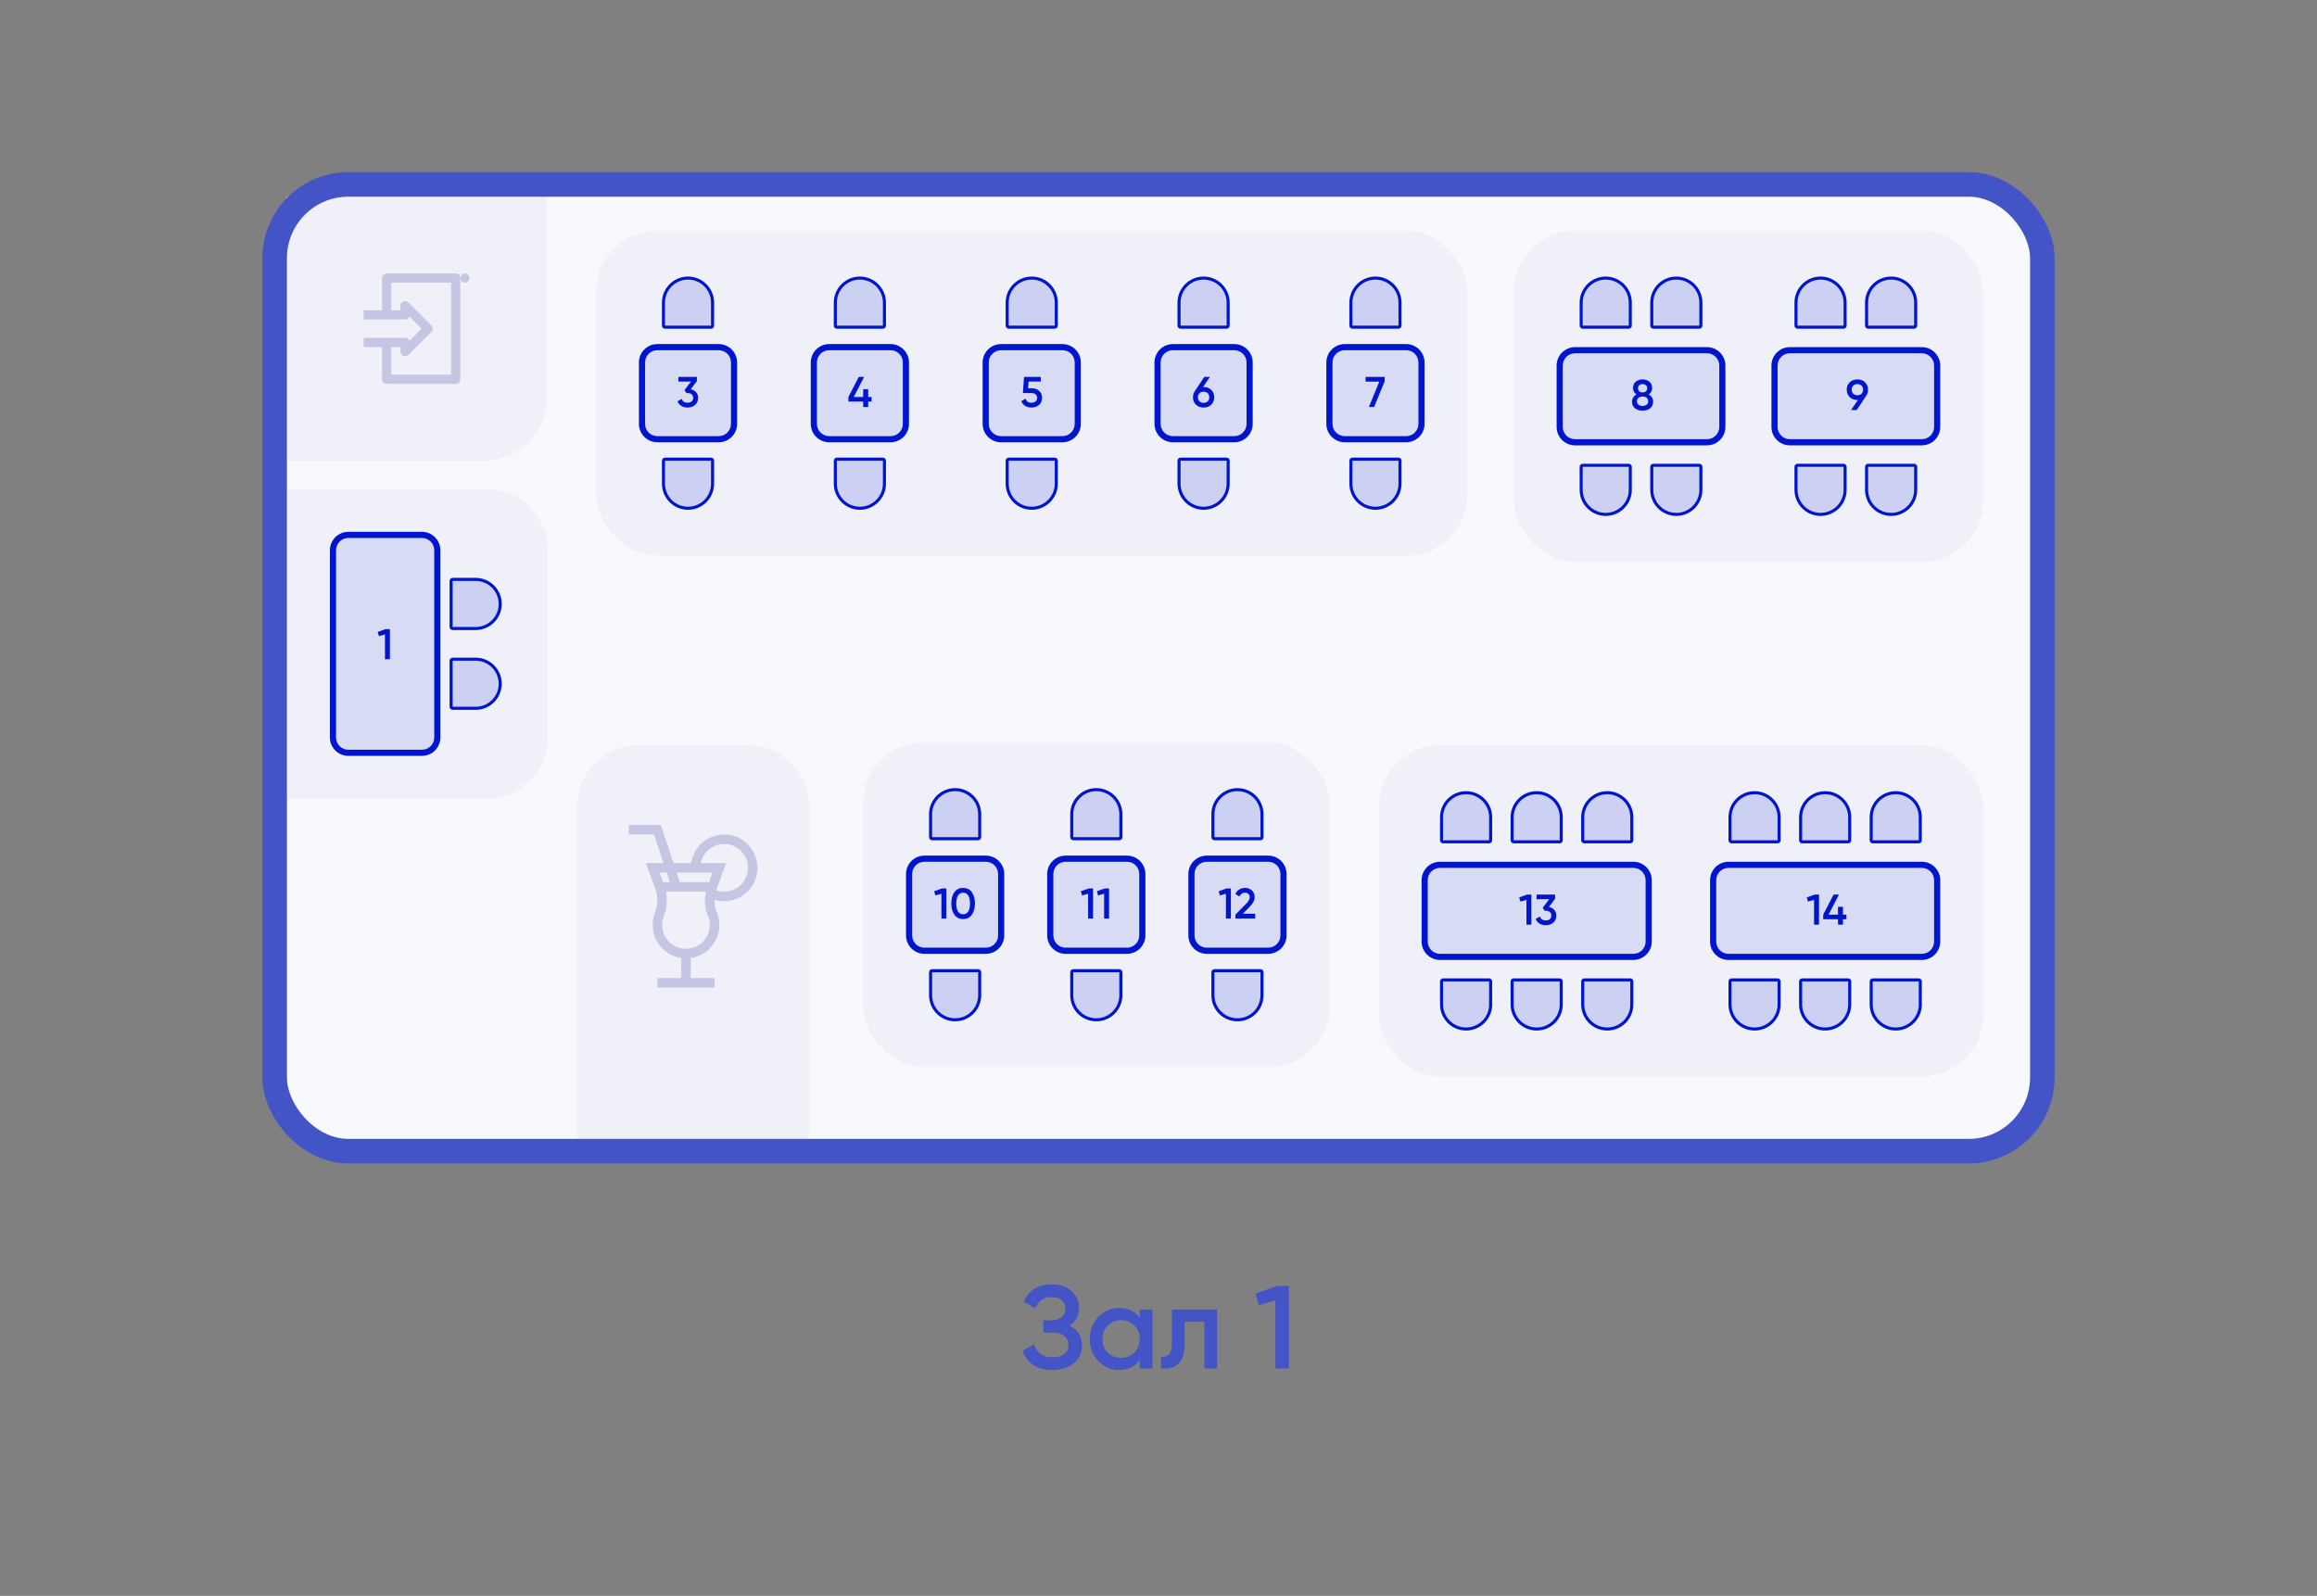 <?xml version="1.0" encoding="UTF-8" standalone="no"?>
<svg
   width="755"
   height="520"
   viewBox="0 0 755 520"
   fill="none"
   version="1.1"
   id="svg192"
   sodipodi:docname="Sovetskaya_1.svg"
   inkscape:version="1.1 (c68e22c387, 2021-05-23)"
   xmlns:inkscape="http://www.inkscape.org/namespaces/inkscape"
   xmlns:sodipodi="http://sodipodi.sourceforge.net/DTD/sodipodi-0.dtd"
   xmlns="http://www.w3.org/2000/svg"
   xmlns:svg="http://www.w3.org/2000/svg">
  <rect x="0" y="0" width="755" height="520" fill="#808080" stroke="none"/>
  <sodipodi:namedview
     id="namedview194"
     pagecolor="#ffffff"
     bordercolor="#666666"
     borderopacity="1.0"
     inkscape:pageshadow="2"
     inkscape:pageopacity="0.0"
     inkscape:pagecheckerboard="0"
     showgrid="false"
     inkscape:zoom="1.4013245"
     inkscape:cx="377.14319"
     inkscape:cy="260.11106"
     inkscape:window-width="1920"
     inkscape:window-height="1017"
     inkscape:window-x="-8"
     inkscape:window-y="264"
     inkscape:window-maximized="1"
     inkscape:current-layer="g182" />
  <path
     d="M348.475 431.958C351.215 433.264 352.585 435.428 352.585 438.45C352.585 440.806 351.688 442.726 349.896 444.212C348.129 445.671 345.811 446.401 342.943 446.401C338.027 446.401 334.774 444.327 333.187 440.179L336.989 437.989C337.783 440.832 339.768 442.253 342.943 442.253C344.633 442.253 345.927 441.894 346.823 441.177C347.719 440.435 348.167 439.449 348.167 438.22C348.167 437.016 347.732 436.056 346.861 435.339C346.016 434.596 344.813 434.225 343.251 434.225H339.986V430.23H342.367C343.878 430.23 345.056 429.884 345.901 429.193C346.746 428.501 347.169 427.579 347.169 426.427C347.169 425.275 346.784 424.366 346.016 423.7C345.248 423.008 344.147 422.663 342.713 422.663C340.05 422.663 338.257 423.879 337.335 426.312L333.571 424.122C335.312 420.384 338.359 418.514 342.713 418.514C345.35 418.514 347.489 419.231 349.128 420.665C350.766 422.074 351.586 423.918 351.586 426.197C351.586 428.732 350.549 430.652 348.475 431.958ZM371.386 426.696H375.535V445.902H371.386V443.136C369.824 445.313 367.583 446.401 364.664 446.401C362.027 446.401 359.773 445.428 357.904 443.482C356.034 441.51 355.1 439.116 355.1 436.299C355.1 433.456 356.034 431.062 357.904 429.116C359.773 427.17 362.027 426.197 364.664 426.197C367.583 426.197 369.824 427.272 371.386 429.423V426.696ZM360.977 440.716C362.129 441.869 363.576 442.445 365.317 442.445C367.059 442.445 368.505 441.869 369.658 440.716C370.81 439.538 371.386 438.066 371.386 436.299C371.386 434.532 370.81 433.072 369.658 431.92C368.505 430.742 367.059 430.153 365.317 430.153C363.576 430.153 362.129 430.742 360.977 431.92C359.824 433.072 359.248 434.532 359.248 436.299C359.248 438.066 359.824 439.538 360.977 440.716ZM396.58 426.696V445.902H392.431V430.691H386.017V437.835C386.017 440.883 385.351 443.047 384.019 444.327C382.688 445.607 380.793 446.132 378.334 445.902V442.022C379.512 442.227 380.396 441.984 380.985 441.292C381.574 440.601 381.868 439.385 381.868 437.643V426.696H396.58ZM416.164 419.014H420.005V445.902H415.588V423.738L410.172 425.275L409.096 421.51L416.164 419.014Z"
     fill="#4354C6"
     id="path2" />
  <g
     id="g182">
    <rect
       x="89.5"
       y="60.098"
       width="576"
       height="315"
       rx="24"
       fill="#F8F9FD"
       id="rect4" />
    <rect
       x="194.195"
       y="75.112"
       width="284"
       height="106"
       rx="20"
       fill="#F0F1F8"
       id="rect6" />
    <path
       d="M216.695 106.612C216.419 106.612 216.195 106.388 216.195 106.112L216.195 98.612C216.195 94.194 219.777 90.612 224.195 90.612C228.613 90.612 232.195 94.194 232.195 98.612L232.195 106.112C232.195 106.388 231.971 106.612 231.695 106.612L216.695 106.612Z"
       fill="#0015CE"
       fill-opacity="0.15"
       stroke="#0015CE"
       id="path8" />
    <path
       d="M209.195 118.112C209.195 115.35 211.434 113.112 214.195 113.112H234.195C236.956 113.112 239.195 115.35 239.195 118.112V138.112C239.195 140.873 236.956 143.112 234.195 143.112H214.195C211.434 143.112 209.195 140.873 209.195 138.112V118.112Z"
       fill="#0015CE"
       fill-opacity="0.1"
       id="path10" />
    <path
       d="M225.091 126.816C225.8 126.984 226.374 127.315 226.813 127.81C227.261 128.295 227.485 128.906 227.485 129.644C227.485 130.624 227.153 131.394 226.491 131.954C225.828 132.514 225.016 132.794 224.055 132.794C223.308 132.794 222.636 132.621 222.039 132.276C221.451 131.93 221.026 131.426 220.765 130.764L222.137 129.966C222.426 130.806 223.065 131.226 224.055 131.226C224.615 131.226 225.058 131.086 225.385 130.806C225.711 130.516 225.875 130.129 225.875 129.644C225.875 129.158 225.711 128.776 225.385 128.496C225.058 128.216 224.615 128.076 224.055 128.076H223.691L223.047 127.11L225.161 124.324H221.059V122.812H227.079V124.184L225.091 126.816Z"
       fill="#0015CE"
       id="path12" />
    <path
       d="M214.195 114.112H234.195V112.112H214.195V114.112ZM238.195 118.112V138.112H240.195V118.112H238.195ZM234.195 142.112H214.195V144.112H234.195V142.112ZM210.195 138.112V118.112H208.195V138.112H210.195ZM214.195 142.112C211.986 142.112 210.195 140.321 210.195 138.112H208.195C208.195 141.426 210.881 144.112 214.195 144.112V142.112ZM238.195 138.112C238.195 140.321 236.404 142.112 234.195 142.112V144.112C237.509 144.112 240.195 141.426 240.195 138.112H238.195ZM234.195 114.112C236.404 114.112 238.195 115.903 238.195 118.112H240.195C240.195 114.798 237.509 112.112 234.195 112.112V114.112ZM214.195 112.112C210.881 112.112 208.195 114.798 208.195 118.112H210.195C210.195 115.903 211.986 114.112 214.195 114.112V112.112Z"
       fill="#0015CE"
       id="path14" />
    <path
       d="M231.695 149.612C231.971 149.612 232.195 149.836 232.195 150.112L232.195 157.612C232.195 162.03 228.613 165.612 224.195 165.612C219.777 165.612 216.195 162.03 216.195 157.612L216.195 150.112C216.195 149.836 216.419 149.612 216.695 149.612L231.695 149.612Z"
       fill="#0015CE"
       fill-opacity="0.15"
       stroke="#0015CE"
       id="path16" />
    <path
       d="M272.695 106.612C272.419 106.612 272.195 106.388 272.195 106.112L272.195 98.612C272.195 94.194 275.777 90.612 280.195 90.612C284.613 90.612 288.195 94.194 288.195 98.612L288.195 106.112C288.195 106.388 287.971 106.612 287.695 106.612L272.695 106.612Z"
       fill="#0015CE"
       fill-opacity="0.15"
       stroke="#0015CE"
       id="path18" />
    <path
       d="M265.195 118.112C265.195 115.35 267.434 113.112 270.195 113.112H290.195C292.956 113.112 295.195 115.35 295.195 118.112V138.112C295.195 140.873 292.956 143.112 290.195 143.112H270.195C267.434 143.112 265.195 140.873 265.195 138.112V118.112Z"
       fill="#0015CE"
       fill-opacity="0.1"
       id="path20" />
    <path
       d="M284.017 129.35V130.848H282.897V132.612H281.273V130.848H276.457V129.35L279.831 122.812H281.581L278.207 129.35H281.273V126.802H282.897V129.35H284.017Z"
       fill="#0015CE"
       id="path22" />
    <path
       d="M270.195 114.112H290.195V112.112H270.195V114.112ZM294.195 118.112V138.112H296.195V118.112H294.195ZM290.195 142.112H270.195V144.112H290.195V142.112ZM266.195 138.112V118.112H264.195V138.112H266.195ZM270.195 142.112C267.986 142.112 266.195 140.321 266.195 138.112H264.195C264.195 141.426 266.881 144.112 270.195 144.112V142.112ZM294.195 138.112C294.195 140.321 292.404 142.112 290.195 142.112V144.112C293.509 144.112 296.195 141.426 296.195 138.112H294.195ZM290.195 114.112C292.404 114.112 294.195 115.903 294.195 118.112H296.195C296.195 114.798 293.509 112.112 290.195 112.112V114.112ZM270.195 112.112C266.881 112.112 264.195 114.798 264.195 118.112H266.195C266.195 115.903 267.986 114.112 270.195 114.112V112.112Z"
       fill="#0015CE"
       id="path24" />
    <path
       d="M287.695 149.612C287.971 149.612 288.195 149.836 288.195 150.112L288.195 157.612C288.195 162.03 284.613 165.612 280.195 165.612C275.777 165.612 272.195 162.03 272.195 157.612L272.195 150.112C272.195 149.836 272.419 149.612 272.695 149.612L287.695 149.612Z"
       fill="#0015CE"
       fill-opacity="0.15"
       stroke="#0015CE"
       id="path26" />
    <path
       d="M328.695 106.612C328.419 106.612 328.195 106.388 328.195 106.112L328.195 98.612C328.195 94.194 331.777 90.612 336.195 90.612C340.613 90.612 344.195 94.194 344.195 98.612L344.195 106.112C344.195 106.388 343.971 106.612 343.695 106.612L328.695 106.612Z"
       fill="#0015CE"
       fill-opacity="0.15"
       stroke="#0015CE"
       id="path28" />
    <path
       d="M321.195 118.112C321.195 115.35 323.434 113.112 326.195 113.112H346.195C348.956 113.112 351.195 115.35 351.195 118.112V138.112C351.195 140.873 348.956 143.112 346.195 143.112H326.195C323.434 143.112 321.195 140.873 321.195 138.112V118.112Z"
       fill="#0015CE"
       fill-opacity="0.1"
       id="path30" />
    <path
       d="M336.231 126.508C337.164 126.508 337.953 126.788 338.597 127.348C339.241 127.898 339.563 128.664 339.563 129.644C339.563 130.624 339.231 131.394 338.569 131.954C337.906 132.514 337.094 132.794 336.133 132.794C335.358 132.794 334.672 132.616 334.075 132.262C333.477 131.898 333.053 131.375 332.801 130.694L334.187 129.896C334.448 130.782 335.097 131.226 336.133 131.226C336.683 131.226 337.122 131.086 337.449 130.806C337.785 130.516 337.953 130.129 337.953 129.644C337.953 129.158 337.789 128.776 337.463 128.496C337.136 128.216 336.702 128.076 336.161 128.076H333.305L333.683 122.812H339.143V124.324H335.167L334.999 126.508H336.231Z"
       fill="#0015CE"
       id="path32" />
    <path
       d="M326.195 114.112H346.195V112.112H326.195V114.112ZM350.195 118.112V138.112H352.195V118.112H350.195ZM346.195 142.112H326.195V144.112H346.195V142.112ZM322.195 138.112V118.112H320.195V138.112H322.195ZM326.195 142.112C323.986 142.112 322.195 140.321 322.195 138.112H320.195C320.195 141.426 322.881 144.112 326.195 144.112V142.112ZM350.195 138.112C350.195 140.321 348.404 142.112 346.195 142.112V144.112C349.509 144.112 352.195 141.426 352.195 138.112H350.195ZM346.195 114.112C348.404 114.112 350.195 115.903 350.195 118.112H352.195C352.195 114.798 349.509 112.112 346.195 112.112V114.112ZM326.195 112.112C322.881 112.112 320.195 114.798 320.195 118.112H322.195C322.195 115.903 323.986 114.112 326.195 114.112V112.112Z"
       fill="#0015CE"
       id="path34" />
    <path
       d="M343.695 149.612C343.971 149.612 344.195 149.836 344.195 150.112L344.195 157.612C344.195 162.03 340.613 165.612 336.195 165.612C331.777 165.612 328.195 162.03 328.195 157.612L328.195 150.112C328.195 149.836 328.419 149.612 328.695 149.612L343.695 149.612Z"
       fill="#0015CE"
       fill-opacity="0.15"
       stroke="#0015CE"
       id="path36" />
    <path
       d="M384.695 106.612C384.419 106.612 384.195 106.388 384.195 106.112L384.195 98.612C384.195 94.194 387.777 90.612 392.195 90.612C396.613 90.612 400.195 94.194 400.195 98.612L400.195 106.112C400.195 106.388 399.971 106.612 399.695 106.612L384.695 106.612Z"
       fill="#0015CE"
       fill-opacity="0.15"
       stroke="#0015CE"
       id="path38" />
    <path
       d="M377.195 118.112C377.195 115.35 379.434 113.112 382.195 113.112H402.195C404.956 113.112 407.195 115.35 407.195 118.112V138.112C407.195 140.873 404.956 143.112 402.195 143.112H382.195C379.434 143.112 377.195 140.873 377.195 138.112V118.112Z"
       fill="#0015CE"
       fill-opacity="0.1"
       id="path40" />
    <path
       d="M392.203 126.102C393.22 126.102 394.051 126.414 394.695 127.04C395.339 127.656 395.661 128.458 395.661 129.448C395.661 130.437 395.339 131.244 394.695 131.87C394.051 132.486 393.22 132.794 392.203 132.794C391.176 132.794 390.341 132.486 389.697 131.87C389.053 131.244 388.731 130.437 388.731 129.448C388.731 128.701 388.927 128.043 389.319 127.474L392.427 122.812H394.261L392.021 126.102H392.203ZM392.203 131.268C392.744 131.268 393.187 131.104 393.533 130.778C393.878 130.442 394.051 129.998 394.051 129.448C394.051 128.897 393.878 128.458 393.533 128.132C393.187 127.796 392.744 127.628 392.203 127.628C391.652 127.628 391.204 127.796 390.859 128.132C390.513 128.458 390.341 128.897 390.341 129.448C390.341 129.998 390.513 130.442 390.859 130.778C391.204 131.104 391.652 131.268 392.203 131.268Z"
       fill="#0015CE"
       id="path42" />
    <path
       d="M382.195 114.112H402.195V112.112H382.195V114.112ZM406.195 118.112V138.112H408.195V118.112H406.195ZM402.195 142.112H382.195V144.112H402.195V142.112ZM378.195 138.112V118.112H376.195V138.112H378.195ZM382.195 142.112C379.986 142.112 378.195 140.321 378.195 138.112H376.195C376.195 141.426 378.881 144.112 382.195 144.112V142.112ZM406.195 138.112C406.195 140.321 404.404 142.112 402.195 142.112V144.112C405.509 144.112 408.195 141.426 408.195 138.112H406.195ZM402.195 114.112C404.404 114.112 406.195 115.903 406.195 118.112H408.195C408.195 114.798 405.509 112.112 402.195 112.112V114.112ZM382.195 112.112C378.881 112.112 376.195 114.798 376.195 118.112H378.195C378.195 115.903 379.986 114.112 382.195 114.112V112.112Z"
       fill="#0015CE"
       id="path44" />
    <path
       d="M399.695 149.612C399.971 149.612 400.195 149.836 400.195 150.112L400.195 157.612C400.195 162.03 396.613 165.612 392.195 165.612C387.777 165.612 384.195 162.03 384.195 157.612L384.195 150.112C384.195 149.836 384.419 149.612 384.695 149.612L399.695 149.612Z"
       fill="#0015CE"
       fill-opacity="0.15"
       stroke="#0015CE"
       id="path46" />
    <path
       d="M440.695 106.612C440.419 106.612 440.195 106.388 440.195 106.112L440.195 98.612C440.195 94.194 443.777 90.612 448.195 90.612C452.613 90.612 456.195 94.194 456.195 98.612L456.195 106.112C456.195 106.388 455.971 106.612 455.695 106.612L440.695 106.612Z"
       fill="#0015CE"
       fill-opacity="0.15"
       stroke="#0015CE"
       id="path48" />
    <path
       d="M433.195 118.112C433.195 115.35 435.434 113.112 438.195 113.112H458.195C460.956 113.112 463.195 115.35 463.195 118.112V138.112C463.195 140.873 460.956 143.112 458.195 143.112H438.195C435.434 143.112 433.195 140.873 433.195 138.112V118.112Z"
       fill="#0015CE"
       fill-opacity="0.1"
       id="path50" />
    <path
       d="M444.973 122.812H451.203V124.212L447.759 132.612H446.065L449.453 124.352H444.973V122.812Z"
       fill="#0015CE"
       id="path52" />
    <path
       d="M438.195 114.112H458.195V112.112H438.195V114.112ZM462.195 118.112V138.112H464.195V118.112H462.195ZM458.195 142.112H438.195V144.112H458.195V142.112ZM434.195 138.112V118.112H432.195V138.112H434.195ZM438.195 142.112C435.986 142.112 434.195 140.321 434.195 138.112H432.195C432.195 141.426 434.881 144.112 438.195 144.112V142.112ZM462.195 138.112C462.195 140.321 460.404 142.112 458.195 142.112V144.112C461.509 144.112 464.195 141.426 464.195 138.112H462.195ZM458.195 114.112C460.404 114.112 462.195 115.903 462.195 118.112H464.195C464.195 114.798 461.509 112.112 458.195 112.112V114.112ZM438.195 112.112C434.881 112.112 432.195 114.798 432.195 118.112H434.195C434.195 115.903 435.986 114.112 438.195 114.112V112.112Z"
       fill="#0015CE"
       id="path54" />
    <path
       d="M455.695 149.612C455.971 149.612 456.195 149.836 456.195 150.112L456.195 157.612C456.195 162.03 452.613 165.612 448.195 165.612C443.777 165.612 440.195 162.03 440.195 157.612L440.195 150.112C440.195 149.836 440.419 149.612 440.695 149.612L455.695 149.612Z"
       fill="#0015CE"
       fill-opacity="0.15"
       stroke="#0015CE"
       id="path56" />
    <rect
       x="281.232"
       y="241.794"
       width="152"
       height="106"
       rx="20"
       fill="#F0F1F8"
       id="rect58" />
    <path
       d="M303.732 273.294C303.456 273.294 303.232 273.071 303.232 272.794L303.232 265.294C303.232 260.876 306.813 257.294 311.232 257.294C315.65 257.294 319.232 260.876 319.232 265.294L319.232 272.794C319.232 273.071 319.008 273.294 318.732 273.294L303.732 273.294Z"
       fill="#0015CE"
       fill-opacity="0.15"
       stroke="#0015CE"
       id="path60" />
    <path
       d="M296.232 284.794C296.232 282.033 298.47 279.794 301.232 279.794H321.232C323.993 279.794 326.232 282.033 326.232 284.794V304.794C326.232 307.556 323.993 309.794 321.232 309.794H301.232C298.47 309.794 296.232 307.556 296.232 304.794V284.794Z"
       fill="#0015CE"
       fill-opacity="0.1"
       id="path62" />
    <path
       d="M306.976 289.494H308.376V299.294H306.766V291.216L304.792 291.776L304.4 290.404L306.976 289.494ZM316.665 298.09C315.993 299.014 315.05 299.476 313.837 299.476C312.624 299.476 311.676 299.014 310.995 298.09C310.323 297.166 309.987 295.934 309.987 294.394C309.987 292.854 310.323 291.622 310.995 290.698C311.676 289.774 312.624 289.312 313.837 289.312C315.05 289.312 315.993 289.774 316.665 290.698C317.346 291.622 317.687 292.854 317.687 294.394C317.687 295.934 317.346 297.166 316.665 298.09ZM313.837 297.908C314.565 297.908 315.12 297.605 315.503 296.998C315.886 296.392 316.077 295.524 316.077 294.394C316.077 293.265 315.886 292.397 315.503 291.79C315.12 291.184 314.565 290.88 313.837 290.88C313.118 290.88 312.563 291.184 312.171 291.79C311.788 292.397 311.597 293.265 311.597 294.394C311.597 295.524 311.788 296.392 312.171 296.998C312.563 297.605 313.118 297.908 313.837 297.908Z"
       fill="#0015CE"
       id="path64" />
    <path
       d="M301.232 280.794H321.232V278.794H301.232V280.794ZM325.232 284.794V304.794H327.232V284.794H325.232ZM321.232 308.794H301.232V310.794H321.232V308.794ZM297.232 304.794V284.794H295.232V304.794H297.232ZM301.232 308.794C299.023 308.794 297.232 307.004 297.232 304.794H295.232C295.232 308.108 297.918 310.794 301.232 310.794V308.794ZM325.232 304.794C325.232 307.004 323.441 308.794 321.232 308.794V310.794C324.545 310.794 327.232 308.108 327.232 304.794H325.232ZM321.232 280.794C323.441 280.794 325.232 282.585 325.232 284.794H327.232C327.232 281.481 324.545 278.794 321.232 278.794V280.794ZM301.232 278.794C297.918 278.794 295.232 281.481 295.232 284.794H297.232C297.232 282.585 299.023 280.794 301.232 280.794V278.794Z"
       fill="#0015CE"
       id="path66" />
    <path
       d="M318.732 316.294C319.008 316.294 319.232 316.518 319.232 316.794L319.232 324.294C319.232 328.713 315.65 332.294 311.232 332.294C306.813 332.294 303.232 328.713 303.232 324.294L303.232 316.794C303.232 316.518 303.456 316.294 303.732 316.294L318.732 316.294Z"
       fill="#0015CE"
       fill-opacity="0.15"
       stroke="#0015CE"
       id="path68" />
    <path
       d="M349.732 273.294C349.456 273.294 349.232 273.071 349.232 272.794L349.232 265.294C349.232 260.876 352.813 257.294 357.232 257.294C361.65 257.294 365.232 260.876 365.232 265.294L365.232 272.794C365.232 273.071 365.008 273.294 364.732 273.294L349.732 273.294Z"
       fill="#0015CE"
       fill-opacity="0.15"
       stroke="#0015CE"
       id="path70" />
    <path
       d="M342.232 284.794C342.232 282.033 344.47 279.794 347.232 279.794H367.232C369.993 279.794 372.232 282.033 372.232 284.794V304.794C372.232 307.556 369.993 309.794 367.232 309.794H347.232C344.47 309.794 342.232 307.556 342.232 304.794V284.794Z"
       fill="#0015CE"
       fill-opacity="0.1"
       id="path72" />
    <path
       d="M354.781 289.494H356.181V299.294H354.571V291.216L352.597 291.776L352.205 290.404L354.781 289.494ZM359.99 289.494H361.39V299.294H359.78V291.216L357.806 291.776L357.414 290.404L359.99 289.494Z"
       fill="#0015CE"
       id="path74" />
    <path
       d="M347.232 280.794H367.232V278.794H347.232V280.794ZM371.232 284.794V304.794H373.232V284.794H371.232ZM367.232 308.794H347.232V310.794H367.232V308.794ZM343.232 304.794V284.794H341.232V304.794H343.232ZM347.232 308.794C345.023 308.794 343.232 307.004 343.232 304.794H341.232C341.232 308.108 343.918 310.794 347.232 310.794V308.794ZM371.232 304.794C371.232 307.004 369.441 308.794 367.232 308.794V310.794C370.545 310.794 373.232 308.108 373.232 304.794H371.232ZM367.232 280.794C369.441 280.794 371.232 282.585 371.232 284.794H373.232C373.232 281.481 370.545 278.794 367.232 278.794V280.794ZM347.232 278.794C343.918 278.794 341.232 281.481 341.232 284.794H343.232C343.232 282.585 345.023 280.794 347.232 280.794V278.794Z"
       fill="#0015CE"
       id="path76" />
    <path
       d="M364.732 316.294C365.008 316.294 365.232 316.518 365.232 316.794L365.232 324.294C365.232 328.713 361.65 332.294 357.232 332.294C352.813 332.294 349.232 328.713 349.232 324.294L349.232 316.794C349.232 316.518 349.456 316.294 349.732 316.294L364.732 316.294Z"
       fill="#0015CE"
       fill-opacity="0.15"
       stroke="#0015CE"
       id="path78" />
    <path
       d="M395.732 273.294C395.456 273.294 395.232 273.071 395.232 272.794L395.232 265.294C395.232 260.876 398.813 257.294 403.232 257.294C407.65 257.294 411.232 260.876 411.232 265.294L411.232 272.794C411.232 273.071 411.008 273.294 410.732 273.294L395.732 273.294Z"
       fill="#0015CE"
       fill-opacity="0.15"
       stroke="#0015CE"
       id="path80" />
    <path
       d="M388.232 284.794C388.232 282.033 390.47 279.794 393.232 279.794H413.232C415.993 279.794 418.232 282.033 418.232 284.794V304.794C418.232 307.556 415.993 309.794 413.232 309.794H393.232C390.47 309.794 388.232 307.556 388.232 304.794V284.794Z"
       fill="#0015CE"
       fill-opacity="0.1"
       id="path82" />
    <path
       d="M399.68 289.494H401.08V299.294H399.47V291.216L397.496 291.776L397.104 290.404L399.68 289.494ZM402.565 299.294V298.034L405.981 294.548C406.812 293.718 407.227 292.999 407.227 292.392C407.227 291.916 407.082 291.548 406.793 291.286C406.513 291.016 406.154 290.88 405.715 290.88C404.894 290.88 404.287 291.286 403.895 292.098L402.537 291.3C402.845 290.647 403.279 290.152 403.839 289.816C404.399 289.48 405.02 289.312 405.701 289.312C406.56 289.312 407.297 289.583 407.913 290.124C408.529 290.666 408.837 291.403 408.837 292.336C408.837 293.335 408.282 294.399 407.171 295.528L404.959 297.74H409.019V299.294H402.565Z"
       fill="#0015CE"
       id="path84" />
    <path
       d="M393.232 280.794H413.232V278.794H393.232V280.794ZM417.232 284.794V304.794H419.232V284.794H417.232ZM413.232 308.794H393.232V310.794H413.232V308.794ZM389.232 304.794V284.794H387.232V304.794H389.232ZM393.232 308.794C391.023 308.794 389.232 307.004 389.232 304.794H387.232C387.232 308.108 389.918 310.794 393.232 310.794V308.794ZM417.232 304.794C417.232 307.004 415.441 308.794 413.232 308.794V310.794C416.545 310.794 419.232 308.108 419.232 304.794H417.232ZM413.232 280.794C415.441 280.794 417.232 282.585 417.232 284.794H419.232C419.232 281.481 416.545 278.794 413.232 278.794V280.794ZM393.232 278.794C389.918 278.794 387.232 281.481 387.232 284.794H389.232C389.232 282.585 391.023 280.794 393.232 280.794V278.794Z"
       fill="#0015CE"
       id="path86" />
    <path
       d="M410.732 316.294C411.008 316.294 411.232 316.518 411.232 316.794L411.232 324.294C411.232 328.713 407.65 332.294 403.232 332.294C398.813 332.294 395.232 328.713 395.232 324.294L395.232 316.794C395.232 316.518 395.456 316.294 395.732 316.294L410.732 316.294Z"
       fill="#0015CE"
       fill-opacity="0.15"
       stroke="#0015CE"
       id="path88" />
    <path
       d="M93.5 159.294H158.5C169.546 159.294 178.5 168.249 178.5 179.294V240.294C178.5 251.34 169.546 260.294 158.5 260.294H93.5V159.294Z"
       fill="#F0F1F8"
       id="path90" />
    <path
       d="M108.5 179.294C108.5 176.533 110.739 174.294 113.5 174.294H137.5C140.261 174.294 142.5 176.533 142.5 179.294V240.294C142.5 243.056 140.261 245.294 137.5 245.294H113.5C110.739 245.294 108.5 243.056 108.5 240.294V179.294Z"
       fill="#0015CE"
       fill-opacity="0.1"
       id="path92" />
    <path
       d="M125.654 204.994H127.054V214.794H125.444V206.716L123.47 207.276L123.078 205.904L125.654 204.994Z"
       fill="#0015CE"
       id="path94" />
    <path
       d="M113.5 175.294H137.5V173.294H113.5V175.294ZM141.5 179.294V240.294H143.5V179.294H141.5ZM137.5 244.294H113.5V246.294H137.5V244.294ZM109.5 240.294V179.294H107.5V240.294H109.5ZM113.5 244.294C111.291 244.294 109.5 242.504 109.5 240.294H107.5C107.5 243.608 110.186 246.294 113.5 246.294V244.294ZM141.5 240.294C141.5 242.504 139.709 244.294 137.5 244.294V246.294C140.814 246.294 143.5 243.608 143.5 240.294H141.5ZM137.5 175.294C139.709 175.294 141.5 177.085 141.5 179.294H143.5C143.5 175.981 140.814 173.294 137.5 173.294V175.294ZM113.5 173.294C110.186 173.294 107.5 175.981 107.5 179.294H109.5C109.5 177.085 111.291 175.294 113.5 175.294V173.294Z"
       fill="#0015CE"
       id="path96" />
    <path
       d="M147 189.294C147 189.018 147.224 188.794 147.5 188.794H155C159.418 188.794 163 192.376 163 196.794C163 201.213 159.418 204.794 155 204.794H147.5C147.224 204.794 147 204.571 147 204.294V189.294Z"
       fill="#0015CE"
       fill-opacity="0.15"
       stroke="#0015CE"
       id="path98" />
    <path
       d="M147 215.294C147 215.018 147.224 214.794 147.5 214.794H155C159.418 214.794 163 218.376 163 222.794C163 227.213 159.418 230.794 155 230.794H147.5C147.224 230.794 147 230.571 147 230.294V215.294Z"
       fill="#0015CE"
       fill-opacity="0.15"
       stroke="#0015CE"
       id="path100" />
    <rect
       x="493.232"
       y="75.112"
       width="153"
       height="108"
       rx="20"
       fill="#F0F1F8"
       id="rect102" />
    <path
       d="M530.732 106.612C531.008 106.612 531.232 106.388 531.232 106.112L531.232 98.612C531.232 94.194 527.65 90.612 523.232 90.612C518.813 90.612 515.232 94.194 515.232 98.612L515.232 106.112C515.232 106.388 515.456 106.612 515.732 106.612L530.732 106.612Z"
       fill="#0015CE"
       fill-opacity="0.15"
       stroke="#0015CE"
       id="path104" />
    <path
       d="M553.732 106.612C554.008 106.612 554.232 106.388 554.232 106.112L554.232 98.612C554.232 94.194 550.65 90.612 546.232 90.612C541.813 90.612 538.232 94.194 538.232 98.612L538.232 106.112C538.232 106.388 538.456 106.612 538.732 106.612L553.732 106.612Z"
       fill="#0015CE"
       fill-opacity="0.15"
       stroke="#0015CE"
       id="path106" />
    <path
       d="M508.232 119.112C508.232 116.35 510.47 114.112 513.232 114.112H556.232C558.993 114.112 561.232 116.35 561.232 119.112V139.112C561.232 141.873 558.993 144.112 556.232 144.112H513.232C510.47 144.112 508.232 141.873 508.232 139.112V119.112Z"
       fill="#0015CE"
       fill-opacity="0.1"
       id="path108" />
    <path
       d="M537.23 128.516C538.191 129.048 538.672 129.841 538.672 130.896C538.672 131.792 538.359 132.501 537.734 133.024C537.109 133.537 536.278 133.794 535.242 133.794C534.206 133.794 533.371 133.537 532.736 133.024C532.111 132.501 531.798 131.792 531.798 130.896C531.798 130.392 531.924 129.934 532.176 129.524C532.428 129.104 532.783 128.768 533.24 128.516C532.503 128.03 532.134 127.34 532.134 126.444C532.134 125.548 532.433 124.857 533.03 124.372C533.627 123.877 534.365 123.63 535.242 123.63C536.11 123.63 536.843 123.877 537.44 124.372C538.047 124.857 538.35 125.548 538.35 126.444C538.35 127.34 537.977 128.03 537.23 128.516ZM535.242 125.156C534.803 125.156 534.444 125.272 534.164 125.506C533.884 125.739 533.744 126.075 533.744 126.514C533.744 126.934 533.884 127.265 534.164 127.508C534.453 127.75 534.813 127.872 535.242 127.872C535.662 127.872 536.017 127.75 536.306 127.508C536.595 127.265 536.74 126.934 536.74 126.514C536.74 126.075 536.595 125.739 536.306 125.506C536.026 125.272 535.671 125.156 535.242 125.156ZM535.242 132.268C535.783 132.268 536.222 132.137 536.558 131.876C536.894 131.605 537.062 131.227 537.062 130.742C537.062 130.256 536.894 129.883 536.558 129.622C536.222 129.351 535.783 129.216 535.242 129.216C534.691 129.216 534.248 129.351 533.912 129.622C533.576 129.883 533.408 130.256 533.408 130.742C533.408 131.227 533.576 131.605 533.912 131.876C534.248 132.137 534.691 132.268 535.242 132.268Z"
       fill="#0015CE"
       id="path110" />
    <path
       d="M513.232 115.112H556.232V113.112H513.232V115.112ZM560.232 119.112V139.112H562.232V119.112H560.232ZM556.232 143.112H513.232V145.112H556.232V143.112ZM509.232 139.112V119.112H507.232V139.112H509.232ZM513.232 143.112C511.023 143.112 509.232 141.321 509.232 139.112H507.232C507.232 142.426 509.918 145.112 513.232 145.112V143.112ZM560.232 139.112C560.232 141.321 558.441 143.112 556.232 143.112V145.112C559.545 145.112 562.232 142.426 562.232 139.112H560.232ZM556.232 115.112C558.441 115.112 560.232 116.903 560.232 119.112H562.232C562.232 115.798 559.545 113.112 556.232 113.112V115.112ZM513.232 113.112C509.918 113.112 507.232 115.798 507.232 119.112H509.232C509.232 116.903 511.023 115.112 513.232 115.112V113.112Z"
       fill="#0015CE"
       id="path112" />
    <path
       d="M530.732 151.612C531.008 151.612 531.232 151.836 531.232 152.112L531.232 159.612C531.232 164.03 527.65 167.612 523.232 167.612C518.813 167.612 515.232 164.03 515.232 159.612L515.232 152.112C515.232 151.836 515.456 151.612 515.732 151.612L530.732 151.612Z"
       fill="#0015CE"
       fill-opacity="0.15"
       stroke="#0015CE"
       id="path114" />
    <path
       d="M553.732 151.612C554.008 151.612 554.232 151.836 554.232 152.112L554.232 159.612C554.232 164.03 550.65 167.612 546.232 167.612C541.813 167.612 538.232 164.03 538.232 159.612L538.232 152.112C538.232 151.836 538.456 151.612 538.732 151.612L553.732 151.612Z"
       fill="#0015CE"
       fill-opacity="0.15"
       stroke="#0015CE"
       id="path116" />
    <path
       d="M600.732 106.612C601.008 106.612 601.232 106.388 601.232 106.112L601.232 98.612C601.232 94.194 597.65 90.612 593.232 90.612C588.813 90.612 585.232 94.194 585.232 98.612L585.232 106.112C585.232 106.388 585.456 106.612 585.732 106.612L600.732 106.612Z"
       fill="#0015CE"
       fill-opacity="0.15"
       stroke="#0015CE"
       id="path118" />
    <path
       d="M623.732 106.612C624.008 106.612 624.232 106.388 624.232 106.112L624.232 98.612C624.232 94.194 620.65 90.612 616.232 90.612C611.813 90.612 608.232 94.194 608.232 98.612L608.232 106.112C608.232 106.388 608.456 106.612 608.732 106.612L623.732 106.612Z"
       fill="#0015CE"
       fill-opacity="0.15"
       stroke="#0015CE"
       id="path120" />
    <path
       d="M578.232 119.112C578.232 116.35 580.47 114.112 583.232 114.112H626.232C628.993 114.112 631.232 116.35 631.232 119.112V139.112C631.232 141.873 628.993 144.112 626.232 144.112H583.232C580.47 144.112 578.232 141.873 578.232 139.112V119.112Z"
       fill="#0015CE"
       fill-opacity="0.1"
       id="path122" />
    <path
       d="M608.697 126.976C608.697 127.722 608.501 128.38 608.109 128.95L605.015 133.612H603.167L605.407 130.322H605.239C604.222 130.322 603.387 130.014 602.733 129.398C602.089 128.772 601.767 127.965 601.767 126.976C601.767 125.986 602.089 125.184 602.733 124.568C603.387 123.942 604.222 123.63 605.239 123.63C606.257 123.63 607.087 123.942 607.731 124.568C608.375 125.184 608.697 125.986 608.697 126.976ZM603.377 126.976C603.377 127.517 603.55 127.956 603.895 128.292C604.25 128.628 604.698 128.796 605.239 128.796C605.781 128.796 606.224 128.632 606.569 128.306C606.915 127.97 607.087 127.526 607.087 126.976C607.087 126.425 606.915 125.986 606.569 125.66C606.224 125.324 605.781 125.156 605.239 125.156C604.698 125.156 604.25 125.324 603.895 125.66C603.55 125.986 603.377 126.425 603.377 126.976Z"
       fill="#0015CE"
       id="path124" />
    <path
       d="M583.232 115.112H626.232V113.112H583.232V115.112ZM630.232 119.112V139.112H632.232V119.112H630.232ZM626.232 143.112H583.232V145.112H626.232V143.112ZM579.232 139.112V119.112H577.232V139.112H579.232ZM583.232 143.112C581.023 143.112 579.232 141.321 579.232 139.112H577.232C577.232 142.426 579.918 145.112 583.232 145.112V143.112ZM630.232 139.112C630.232 141.321 628.441 143.112 626.232 143.112V145.112C629.545 145.112 632.232 142.426 632.232 139.112H630.232ZM626.232 115.112C628.441 115.112 630.232 116.903 630.232 119.112H632.232C632.232 115.798 629.545 113.112 626.232 113.112V115.112ZM583.232 113.112C579.918 113.112 577.232 115.798 577.232 119.112H579.232C579.232 116.903 581.023 115.112 583.232 115.112V113.112Z"
       fill="#0015CE"
       id="path126" />
    <path
       d="M600.732 151.612C601.008 151.612 601.232 151.836 601.232 152.112L601.232 159.612C601.232 164.03 597.65 167.612 593.232 167.612C588.813 167.612 585.232 164.03 585.232 159.612L585.232 152.112C585.232 151.836 585.456 151.612 585.732 151.612L600.732 151.612Z"
       fill="#0015CE"
       fill-opacity="0.15"
       stroke="#0015CE"
       id="path128" />
    <path
       d="M623.732 151.612C624.008 151.612 624.232 151.836 624.232 152.112L624.232 159.612C624.232 164.03 620.65 167.612 616.232 167.612C611.813 167.612 608.232 164.03 608.232 159.612L608.232 152.112C608.232 151.836 608.456 151.612 608.732 151.612L623.732 151.612Z"
       fill="#0015CE"
       fill-opacity="0.15"
       stroke="#0015CE"
       id="path130" />
    <rect
       x="449.232"
       y="242.794"
       width="197"
       height="108"
       rx="20"
       fill="#F0F1F8"
       id="rect132" />
    <path
       d="M485.232 274.294C485.508 274.294 485.732 274.071 485.732 273.794L485.732 266.294C485.732 261.876 482.15 258.294 477.732 258.294C473.313 258.294 469.732 261.876 469.732 266.294L469.732 273.794C469.732 274.071 469.956 274.294 470.232 274.294L485.232 274.294Z"
       fill="#0015CE"
       fill-opacity="0.15"
       stroke="#0015CE"
       id="path134" />
    <path
       d="M508.232 274.294C508.508 274.294 508.732 274.071 508.732 273.794L508.732 266.294C508.732 261.876 505.15 258.294 500.732 258.294C496.313 258.294 492.732 261.876 492.732 266.294L492.732 273.794C492.732 274.071 492.956 274.294 493.232 274.294L508.232 274.294Z"
       fill="#0015CE"
       fill-opacity="0.15"
       stroke="#0015CE"
       id="path136" />
    <path
       d="M531.232 274.294C531.508 274.294 531.732 274.071 531.732 273.794L531.732 266.294C531.732 261.876 528.15 258.294 523.732 258.294C519.313 258.294 515.732 261.876 515.732 266.294L515.732 273.794C515.732 274.071 515.956 274.294 516.232 274.294L531.232 274.294Z"
       fill="#0015CE"
       fill-opacity="0.15"
       stroke="#0015CE"
       id="path138" />
    <path
       d="M464.232 286.794C464.232 284.033 466.47 281.794 469.232 281.794H532.232C534.993 281.794 537.232 284.033 537.232 286.794V306.794C537.232 309.556 534.993 311.794 532.232 311.794H469.232C466.47 311.794 464.232 309.556 464.232 306.794V286.794Z"
       fill="#0015CE"
       fill-opacity="0.1"
       id="path140" />
    <path
       d="M497.605 291.494H499.005V301.294H497.395V293.216L495.421 293.776L495.029 292.404L497.605 291.494ZM504.732 295.498C505.441 295.666 506.015 295.998 506.454 296.492C506.902 296.978 507.126 297.589 507.126 298.326C507.126 299.306 506.795 300.076 506.132 300.636C505.469 301.196 504.657 301.476 503.696 301.476C502.949 301.476 502.277 301.304 501.68 300.958C501.092 300.613 500.667 300.109 500.406 299.446L501.778 298.648C502.067 299.488 502.707 299.908 503.696 299.908C504.256 299.908 504.699 299.768 505.026 299.488C505.353 299.199 505.516 298.812 505.516 298.326C505.516 297.841 505.353 297.458 505.026 297.178C504.699 296.898 504.256 296.758 503.696 296.758H503.332L502.688 295.792L504.802 293.006H500.7V291.494H506.72V292.866L504.732 295.498Z"
       fill="#0015CE"
       id="path142" />
    <path
       d="M469.232 282.794H532.232V280.794H469.232V282.794ZM536.232 286.794V306.794H538.232V286.794H536.232ZM532.232 310.794H469.232V312.794H532.232V310.794ZM465.232 306.794V286.794H463.232V306.794H465.232ZM469.232 310.794C467.023 310.794 465.232 309.004 465.232 306.794H463.232C463.232 310.108 465.918 312.794 469.232 312.794V310.794ZM536.232 306.794C536.232 309.004 534.441 310.794 532.232 310.794V312.794C535.545 312.794 538.232 310.108 538.232 306.794H536.232ZM532.232 282.794C534.441 282.794 536.232 284.585 536.232 286.794H538.232C538.232 283.481 535.545 280.794 532.232 280.794V282.794ZM469.232 280.794C465.918 280.794 463.232 283.481 463.232 286.794H465.232C465.232 284.585 467.023 282.794 469.232 282.794V280.794Z"
       fill="#0015CE"
       id="path144" />
    <path
       d="M485.232 319.294C485.508 319.294 485.732 319.518 485.732 319.794L485.732 327.294C485.732 331.713 482.15 335.294 477.732 335.294C473.313 335.294 469.732 331.713 469.732 327.294L469.732 319.794C469.732 319.518 469.956 319.294 470.232 319.294L485.232 319.294Z"
       fill="#0015CE"
       fill-opacity="0.15"
       stroke="#0015CE"
       id="path146" />
    <path
       d="M508.232 319.294C508.508 319.294 508.732 319.518 508.732 319.794L508.732 327.294C508.732 331.713 505.15 335.294 500.732 335.294C496.313 335.294 492.732 331.713 492.732 327.294L492.732 319.794C492.732 319.518 492.956 319.294 493.232 319.294L508.232 319.294Z"
       fill="#0015CE"
       fill-opacity="0.15"
       stroke="#0015CE"
       id="path148" />
    <path
       d="M531.232 319.294C531.508 319.294 531.732 319.518 531.732 319.794L531.732 327.294C531.732 331.713 528.15 335.294 523.732 335.294C519.313 335.294 515.732 331.713 515.732 327.294L515.732 319.794C515.732 319.518 515.956 319.294 516.232 319.294L531.232 319.294Z"
       fill="#0015CE"
       fill-opacity="0.15"
       stroke="#0015CE"
       id="path150" />
    <path
       d="M579.232 274.294C579.508 274.294 579.732 274.071 579.732 273.794L579.732 266.294C579.732 261.876 576.15 258.294 571.732 258.294C567.313 258.294 563.732 261.876 563.732 266.294L563.732 273.794C563.732 274.071 563.956 274.294 564.232 274.294L579.232 274.294Z"
       fill="#0015CE"
       fill-opacity="0.15"
       stroke="#0015CE"
       id="path152" />
    <path
       d="M602.232 274.294C602.508 274.294 602.732 274.071 602.732 273.794L602.732 266.294C602.732 261.876 599.15 258.294 594.732 258.294C590.313 258.294 586.732 261.876 586.732 266.294L586.732 273.794C586.732 274.071 586.956 274.294 587.232 274.294L602.232 274.294Z"
       fill="#0015CE"
       fill-opacity="0.15"
       stroke="#0015CE"
       id="path154" />
    <path
       d="M625.232 274.294C625.508 274.294 625.732 274.071 625.732 273.794L625.732 266.294C625.732 261.876 622.15 258.294 617.732 258.294C613.313 258.294 609.732 261.876 609.732 266.294L609.732 273.794C609.732 274.071 609.956 274.294 610.232 274.294L625.232 274.294Z"
       fill="#0015CE"
       fill-opacity="0.15"
       stroke="#0015CE"
       id="path156" />
    <path
       d="M558.232 286.794C558.232 284.033 560.47 281.794 563.232 281.794H626.232C628.993 281.794 631.232 284.033 631.232 286.794V306.794C631.232 309.556 628.993 311.794 626.232 311.794H563.232C560.47 311.794 558.232 309.556 558.232 306.794V286.794Z"
       fill="#0015CE"
       fill-opacity="0.1"
       id="path158" />
    <path
       d="M591.325 291.494H592.725V301.294H591.115V293.216L589.141 293.776L588.749 292.404L591.325 291.494ZM601.658 298.032V299.53H600.538V301.294H598.914V299.53H594.098V298.032L597.472 291.494H599.222L595.848 298.032H598.914V295.484H600.538V298.032H601.658Z"
       fill="#0015CE"
       id="path160" />
    <path
       d="M563.232 282.794H626.232V280.794H563.232V282.794ZM630.232 286.794V306.794H632.232V286.794H630.232ZM626.232 310.794H563.232V312.794H626.232V310.794ZM559.232 306.794V286.794H557.232V306.794H559.232ZM563.232 310.794C561.023 310.794 559.232 309.004 559.232 306.794H557.232C557.232 310.108 559.918 312.794 563.232 312.794V310.794ZM630.232 306.794C630.232 309.004 628.441 310.794 626.232 310.794V312.794C629.545 312.794 632.232 310.108 632.232 306.794H630.232ZM626.232 282.794C628.441 282.794 630.232 284.585 630.232 286.794H632.232C632.232 283.481 629.545 280.794 626.232 280.794V282.794ZM563.232 280.794C559.918 280.794 557.232 283.481 557.232 286.794H559.232C559.232 284.585 561.023 282.794 563.232 282.794V280.794Z"
       fill="#0015CE"
       id="path162" />
    <path
       d="M579.232 319.294C579.508 319.294 579.732 319.518 579.732 319.794L579.732 327.294C579.732 331.713 576.15 335.294 571.732 335.294C567.313 335.294 563.732 331.713 563.732 327.294L563.732 319.794C563.732 319.518 563.956 319.294 564.232 319.294L579.232 319.294Z"
       fill="#0015CE"
       fill-opacity="0.15"
       stroke="#0015CE"
       id="path164" />
    <path
       d="M602.232 319.294C602.508 319.294 602.732 319.518 602.732 319.794L602.732 327.294C602.732 331.713 599.15 335.294 594.732 335.294C590.313 335.294 586.732 331.713 586.732 327.294L586.732 319.794C586.732 319.518 586.956 319.294 587.232 319.294L602.232 319.294Z"
       fill="#0015CE"
       fill-opacity="0.15"
       stroke="#0015CE"
       id="path166" />
    <path
       d="M625.232 319.294C625.508 319.294 625.732 319.518 625.732 319.794L625.732 327.294C625.732 331.713 622.15 335.294 617.732 335.294C613.313 335.294 609.732 331.713 609.732 327.294L609.732 319.794C609.732 319.518 609.956 319.294 610.232 319.294L625.232 319.294Z"
       fill="#0015CE"
       fill-opacity="0.15"
       stroke="#0015CE"
       id="path168" />
    <path
       d="M188 262.794C188 251.749 196.954 242.794 208 242.794H243.732C254.777 242.794 263.732 251.749 263.732 262.794V371.098H188V262.794Z"
       fill="#F0F1F8"
       id="path170" />
    <g
       clip-path="url(#clip1)"
       id="g174">
      <path
         d="M216.207 281.216H210.438L213.545 289.617C214.461 292.092 214.408 294.891 213.396 297.498C212.672 299.363 212.485 301.413 212.853 303.427C213.653 307.8 217.327 311.517 221.984 312.161V318.689H214.22V321.794H232.853V318.689H225.089V312.153C227.079 311.867 228.963 311.04 230.527 309.725C232.992 307.653 234.406 304.619 234.406 301.402C234.406 299.901 234.102 298.446 233.504 297.078C232.991 295.906 232.764 294.585 232.816 293.194C233.868 293.492 234.928 293.641 235.974 293.641C238.015 293.641 240.004 293.076 241.775 291.953C244.939 289.945 246.828 286.512 246.828 282.769C246.828 276.776 241.952 271.9 235.959 271.9C230.493 271.9 225.957 275.956 225.201 281.216H219.48L215.34 268.794H204.904V271.9H213.101L216.207 281.216ZM217.242 284.322L218.277 287.427H216.046L214.898 284.322H217.242ZM222.124 309.042C219.03 308.502 216.474 305.963 215.908 302.869C215.643 301.42 215.775 299.951 216.291 298.622C217.315 295.983 217.561 293.176 217.024 290.533H230.041C229.436 293.29 229.641 295.996 230.659 298.323C231.085 299.296 231.301 300.332 231.301 301.402C231.3 306.095 227.104 309.911 222.124 309.042ZM235.959 275.005C240.24 275.005 243.722 278.488 243.722 282.769C243.722 285.443 242.372 287.896 240.111 289.33C238.118 290.595 235.714 290.862 233.364 290.114C233.574 289.447 233.436 289.889 236.636 281.216H228.351C229.073 277.677 232.209 275.005 235.959 275.005ZM232.176 284.322L231.027 287.427H221.55L220.515 284.322H232.176Z"
         fill="#C4C6E4"
         id="path172" />
    </g>
    <path
       d="M93.5 64.098H178V130.098C178 141.144 169.046 150.098 158 150.098H93.5V64.098Z"
       fill="#F0F1F8"
       id="path176" />
    <path
       d="M148.5 89.098H126C125.602 89.098 125.221 89.256 124.939 89.537C124.658 89.819 124.5 90.2 124.5 90.598V101.098H118.5V104.098H132C132.305 104.098 132.604 104.005 132.855 103.831C133.106 103.657 133.298 103.411 133.405 103.125L137.379 107.098L133.405 111.072C133.298 110.786 133.106 110.539 132.855 110.365C132.604 110.191 132.305 110.098 132 110.098H118.5V113.098H124.5V123.598C124.5 123.996 124.658 124.378 124.939 124.659C125.221 124.94 125.602 125.098 126 125.098H148.5C148.898 125.098 149.279 124.94 149.561 124.659C149.842 124.378 150 123.996 150 123.598V90.598C150 90.2 149.842 89.819 149.561 89.537C149.279 89.256 148.898 89.098 148.5 89.098V89.098ZM147 122.098H127.5V113.098H130.5V114.598C130.5 114.895 130.588 115.185 130.753 115.432C130.918 115.678 131.152 115.87 131.426 115.984C131.7 116.098 132.002 116.127 132.293 116.069C132.584 116.011 132.851 115.869 133.061 115.659L140.561 108.159C140.7 108.02 140.81 107.854 140.886 107.672C140.961 107.49 141 107.295 141 107.098C141 106.901 140.961 106.706 140.886 106.524C140.81 106.342 140.7 106.177 140.561 106.037L133.061 98.537C132.851 98.328 132.584 98.185 132.293 98.127C132.002 98.069 131.7 98.099 131.426 98.212C131.152 98.326 130.918 98.518 130.753 98.765C130.588 99.011 130.5 99.302 130.5 99.598V101.098H127.5V92.098H147V122.098Z"
       fill="#C4C6E4"
       id="path178" />
    <path
       d="M151.5 92.098C152.328 92.098 153 91.427 153 90.598C153 89.77 152.328 89.098 151.5 89.098C150.672 89.098 150 89.77 150 90.598C150 91.427 150.672 92.098 151.5 92.098Z"
       fill="#C4C6E4"
       id="path180" />
  </g>
  <rect
     x="89.5"
     y="60.098"
     width="576"
     height="315"
     rx="24"
     stroke="#4354C6"
     stroke-width="8"
     id="rect184" />
  <defs
     id="defs190">
    <clipPath
       id="clip0" />
    <clipPath
       id="clip1">
      <rect
         width="53"
         height="53"
         fill="white"
         transform="translate(199.366 268.794)"
         id="rect187" />
    </clipPath>
  </defs>
</svg>
